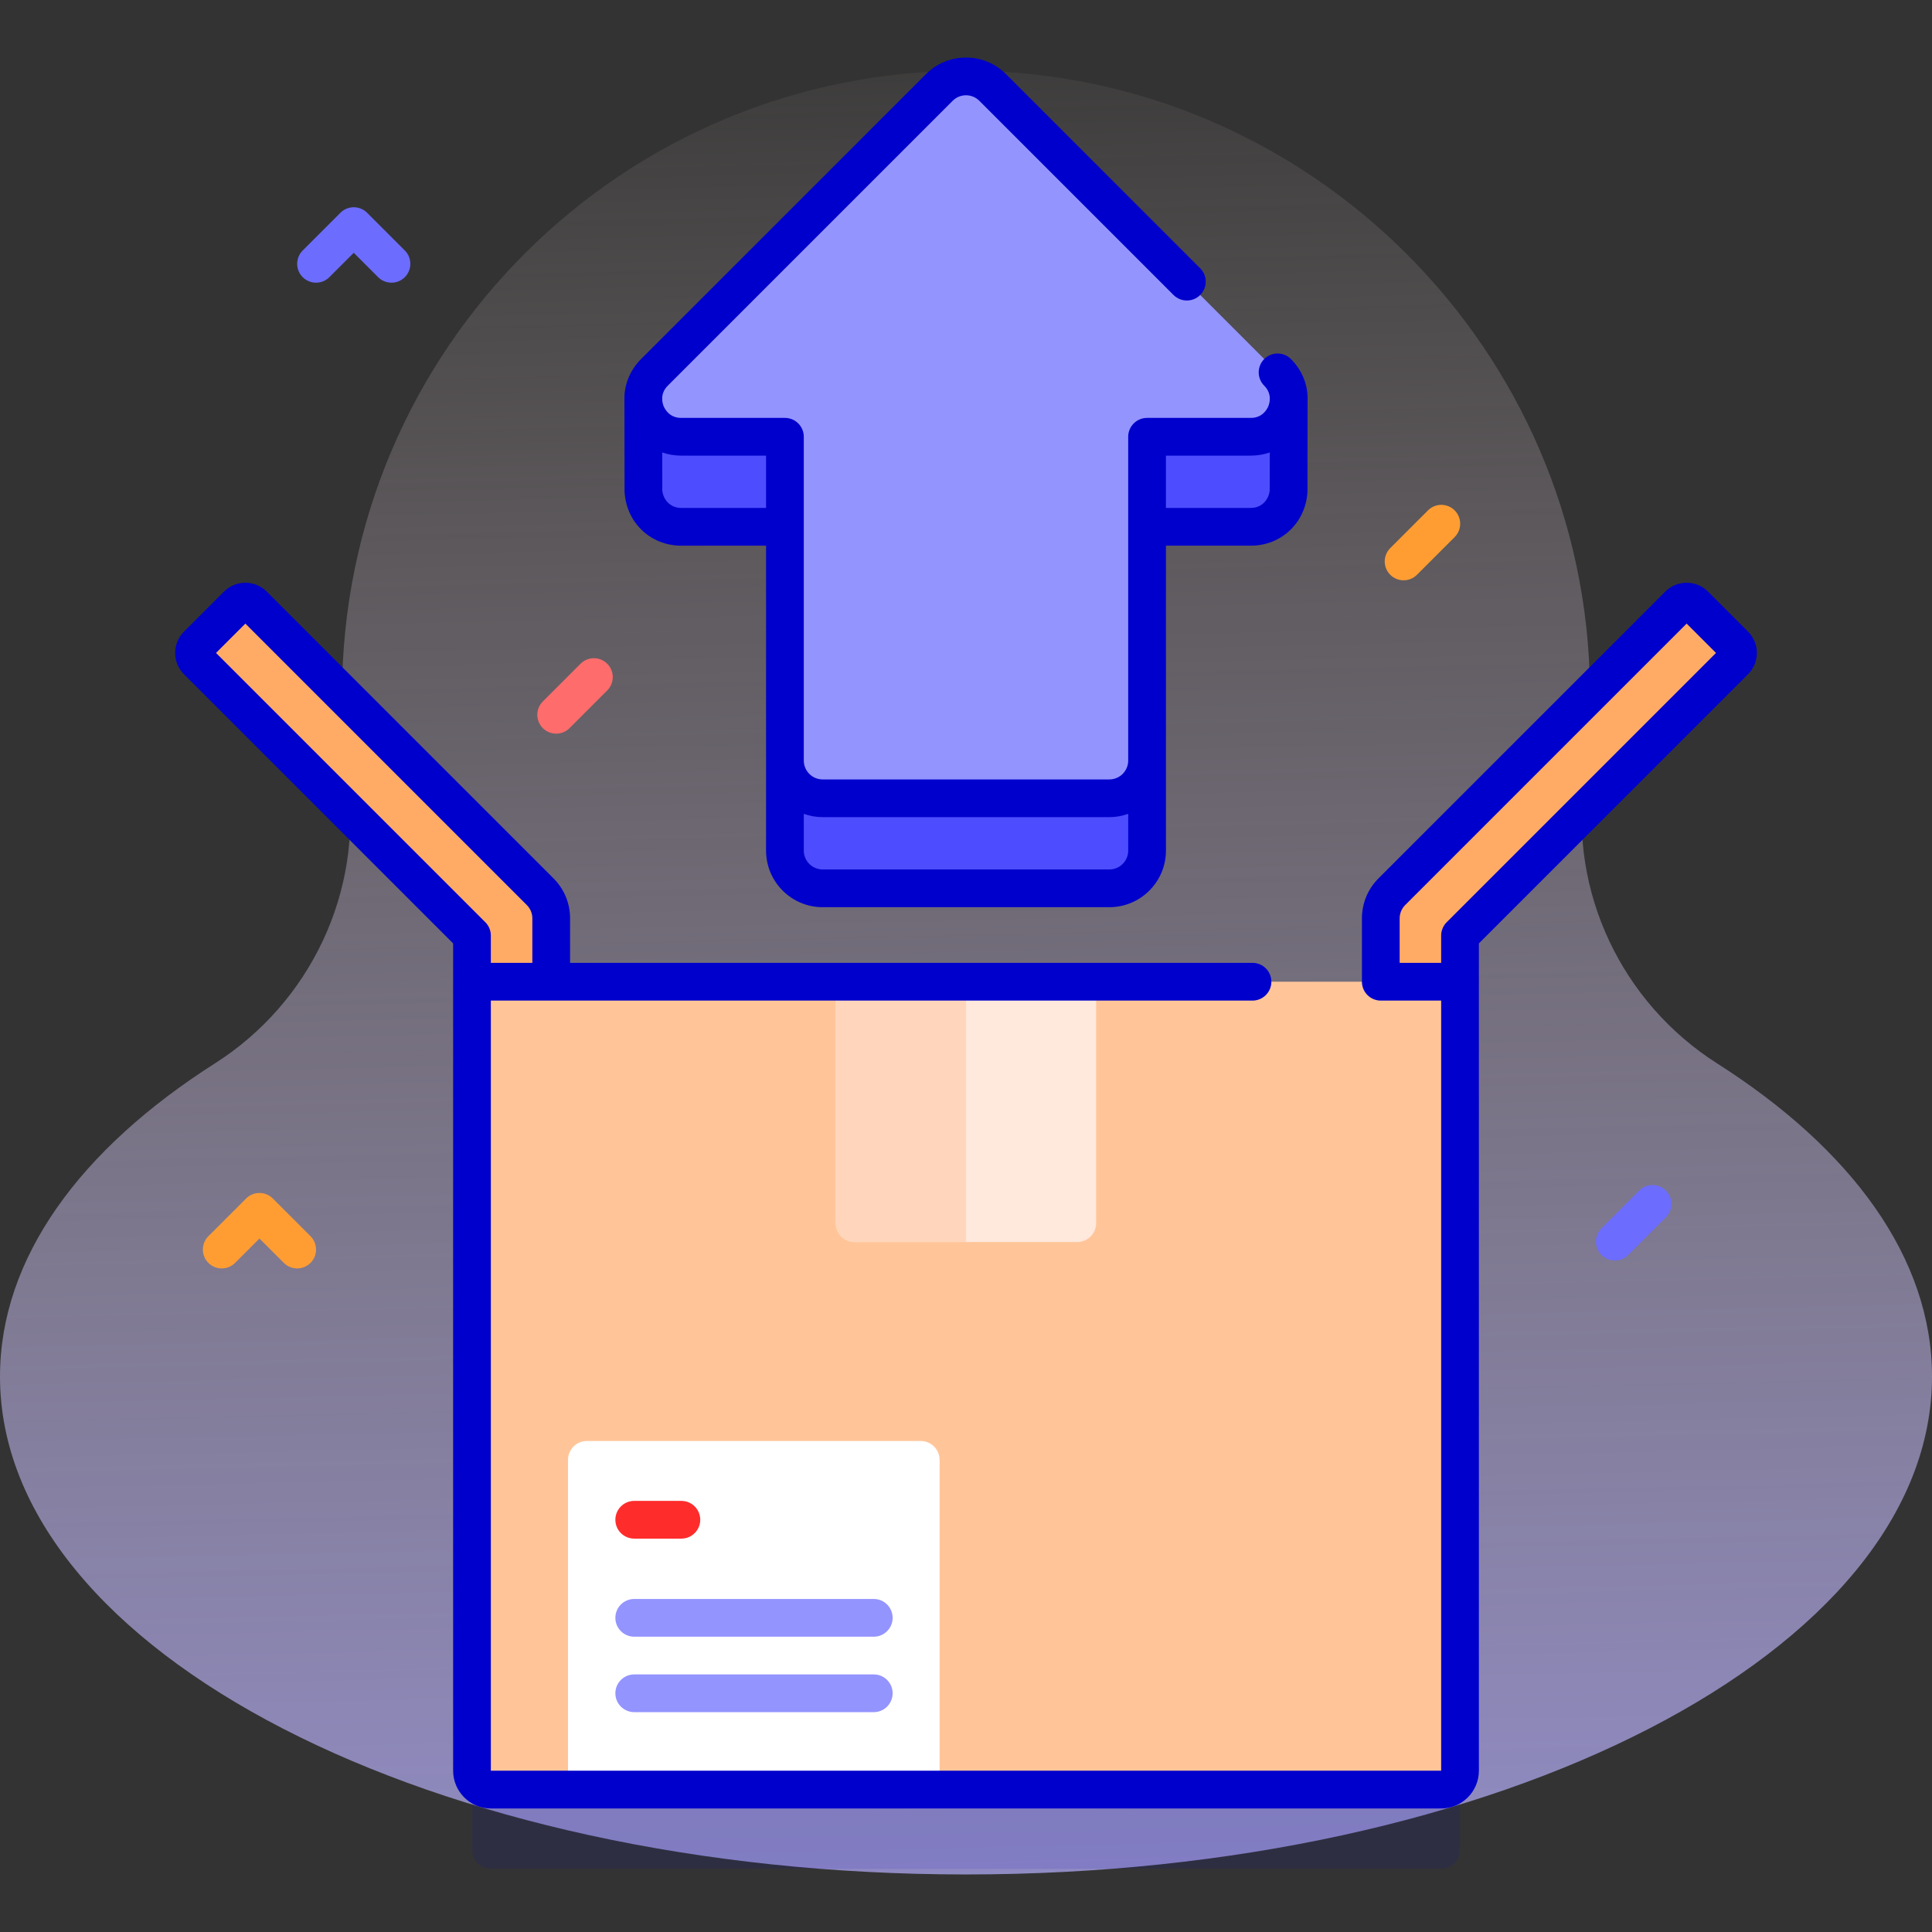 <svg id="Capa_1" enable-background="new 0 0 512 512" height="512" viewBox="0 0 512 512" width="512" xmlns="http://www.w3.org/2000/svg" xmlns:xlink="http://www.w3.org/1999/xlink"><rect x="0" y="0" width="512" height="512" fill="#333333" stroke="none"/><linearGradient id="SVGID_1_" gradientUnits="userSpaceOnUse" x1="263.202" x2="247.202" y1="683.502" y2="-24.499"><stop offset=".007" stop-color="#9494ff"/><stop offset=".992" stop-color="#ffe8dc" stop-opacity="0"/></linearGradient><path d="m419.843 206.555c1.055-7.758 1.571-15.687 1.509-23.748-.692-90.025-74.256-163.486-164.281-164.057-91.815-.581-166.428 73.673-166.428 165.354 0 7.615.516 15.109 1.513 22.45 4.043 29.747-9.887 59.143-35.212 75.263-35.611 22.668-56.944 51.54-56.944 82.98 0 72.876 114.615 131.954 256 131.954s256-59.078 256-131.954c0-31.44-21.334-60.312-56.946-82.98-25.325-16.12-39.254-45.516-35.211-75.262z" fill="url(#SVGID_1_)"/><path d="m170.514 130.11c.284 4.926 4.182 9.497 9.984 9.497h27.517v85.811c0 5.521 4.476 9.997 9.997 9.997h75.978c5.521 0 9.997-4.476 9.997-9.997v-85.811h27.517c5.802 0 9.7-4.571 9.984-9.497l.034-24.877h-171.042z" fill="#4d4dff"/><path d="m371.967 153.788c-1.28 0-2.559-.488-3.536-1.464-1.953-1.953-1.953-5.119 0-7.071l9.997-9.998c1.952-1.952 5.118-1.952 7.071 0 1.953 1.953 1.953 5.119 0 7.071l-9.997 9.998c-.976.976-2.255 1.464-3.535 1.464z" fill="#ff9d33"/><path d="m381.921 495.249h-251.842c-2.761 0-4.999-2.238-4.999-4.999v-204.09c0-2.761 2.238-4.999 4.999-4.999h251.841c2.761 0 4.999 2.238 4.999 4.999v204.09c0 2.761-2.238 4.999-4.998 4.999z" fill="#00c" opacity=".1"/><path d="m444.857 160.307-76.003 76.004c-1.875 1.875-2.928 4.418-2.928 7.069v68.687h20.994v-64.132l72.783-72.782c1.171-1.171 1.171-3.07 0-4.241l-10.604-10.604c-1.172-1.172-3.071-1.172-4.242-.001z" fill="#ffab66"/><path d="m62.902 160.307-10.604 10.604c-1.171 1.171-1.171 3.07 0 4.241l72.783 72.782v64.132h20.994v-68.686c0-2.651-1.053-5.194-2.928-7.069l-76.003-76.004c-1.172-1.171-3.071-1.171-4.242 0z" fill="#ffab66"/><path d="m208.014 115.746v85.811c0 5.521 4.476 9.997 9.997 9.997h75.978c5.521 0 9.997-4.476 9.997-9.997v-85.811h27.517c8.906 0 13.367-10.768 7.069-17.066l-75.503-75.503c-3.904-3.904-10.234-3.904-14.138 0l-75.503 75.503c-6.298 6.298-1.837 17.066 7.069 17.066z" fill="#9494ff"/><path d="m381.921 474.255h-251.842c-2.761 0-4.999-2.238-4.999-4.999v-204.09c0-2.761 2.238-4.999 4.999-4.999h251.841c2.761 0 4.999 2.238 4.999 4.999v204.091c0 2.76-2.238 4.998-4.998 4.998z" fill="#ffc599"/><path d="m285.492 329.147h-58.983c-2.761 0-4.999-2.238-4.999-4.999v-63.982h68.98v63.982c0 2.761-2.238 4.999-4.998 4.999z" fill="#ffe8dc"/><path d="m256 329.147h-29.492c-2.761 0-4.999-2.238-4.999-4.999v-63.982h34.491z" fill="#ffd6bb"/><path d="m249.002 474.255h-98.472v-87.374c0-2.761 2.238-4.999 4.999-4.999h88.475c2.761 0 4.999 2.238 4.999 4.999v87.374z" fill="#fff"/><path d="m180.572 407.75h-12.496c-2.761 0-4.999-2.238-4.999-4.999s2.238-4.999 4.999-4.999h12.496c2.761 0 4.999 2.238 4.999 4.999s-2.238 4.999-4.999 4.999z" fill="#ff2c2c"/><path d="m231.558 433.742h-63.482c-2.761 0-4.999-2.238-4.999-4.999s2.238-4.999 4.999-4.999h63.482c2.761 0 4.999 2.238 4.999 4.999s-2.238 4.999-4.999 4.999z" fill="#9494ff"/><path d="m231.558 453.737h-63.482c-2.761 0-4.999-2.238-4.999-4.999s2.238-4.999 4.999-4.999h63.482c2.761 0 4.999 2.238 4.999 4.999s-2.238 4.999-4.999 4.999z" fill="#9494ff"/><path d="m78.753 336.147c-1.28 0-2.559-.488-3.536-1.464l-6.461-6.462-6.461 6.462c-1.952 1.952-5.118 1.952-7.071 0-1.953-1.953-1.953-5.119 0-7.071l9.997-9.998c.938-.938 2.209-1.464 3.536-1.464s2.598.527 3.536 1.464l9.997 9.998c1.953 1.953 1.953 5.119 0 7.071-.978.976-2.258 1.464-3.537 1.464z" fill="#ff9d33"/><path d="m427.951 334.047c-1.28 0-2.559-.488-3.536-1.464-1.953-1.953-1.953-5.119 0-7.071l9.997-9.997c1.953-1.952 5.118-1.952 7.071 0 1.953 1.953 1.953 5.119 0 7.071l-9.997 9.997c-.976.976-2.256 1.464-3.535 1.464z" fill="#6c6cff"/><path d="m147.392 194.428c-1.28 0-2.559-.488-3.536-1.464-1.953-1.953-1.953-5.119 0-7.071l9.997-9.997c1.953-1.952 5.118-1.952 7.071 0 1.953 1.953 1.953 5.119 0 7.071l-9.997 9.997c-.976.975-2.255 1.464-3.535 1.464z" fill="#ff6c6c"/><path d="m165.514 130.117c0 .093.003.187.008.28.466 8.101 6.903 14.21 14.975 14.21h22.517v80.811c0 8.27 6.728 14.997 14.997 14.997h75.979c8.27 0 14.997-6.728 14.997-14.997v-80.811h22.517c8.072 0 14.509-6.109 14.975-14.21.005-.093.008-.187.008-.28l.032-23.848c.171-4.076-1.351-8.064-4.411-11.124-1.953-1.952-5.118-1.952-7.071 0-1.953 1.953-1.953 5.119 0 7.071 2.191 2.19 1.383 4.722 1.083 5.446s-1.519 3.084-4.617 3.084h-27.517c-2.761 0-5 2.239-5 5v85.811c0 2.756-2.242 4.998-4.997 4.998h-75.979c-2.755 0-4.997-2.242-4.997-4.998v-85.811c0-2.761-2.239-5-5-5h-27.517c-3.098 0-4.317-2.361-4.617-3.084s-1.107-3.255 1.083-5.446l75.503-75.503c.944-.944 2.199-1.463 3.533-1.463s2.589.52 3.533 1.464l51.461 51.461c1.953 1.952 5.118 1.952 7.071 0 1.953-1.953 1.953-5.119 0-7.071l-51.461-51.46c-2.833-2.833-6.599-4.393-10.604-4.393s-7.772 1.56-10.604 4.393l-75.503 75.503c-3.06 3.06-4.582 7.048-4.411 11.124zm165.989-9.371c1.753 0 3.432-.294 4.997-.834l-.014 10.026c-.185 2.285-1.971 4.668-4.983 4.668h-22.517v-13.861h22.517zm-113.492 95.808h75.979c1.754 0 3.431-.318 4.997-.874v9.738c0 2.755-2.242 4.997-4.997 4.997h-75.979c-2.755 0-4.997-2.242-4.997-4.997v-9.738c1.566.556 3.243.874 4.997.874zm-37.514-95.808h22.517v13.861h-22.517c-3.013 0-4.798-2.384-4.983-4.668l-.014-10.026c1.565.539 3.244.833 4.997.833z" fill="#00c"/><path d="m463.237 167.375-10.604-10.604c-3.119-3.119-8.193-3.119-11.313 0l-76.002 76.003c-2.833 2.833-4.393 6.599-4.393 10.605v16.787c0 2.761 2.239 5 5 5l15.994-.001.001 204.089-251.84.001-.001-204.089h201.846c2.761 0 5-2.239 5-5s-2.239-5-5-5h-180.85v-11.786c0-4.006-1.56-7.772-4.393-10.604l-76.003-76.004c-3.12-3.119-8.194-3.119-11.313 0l-10.604 10.604c-1.511 1.511-2.343 3.52-2.343 5.656 0 2.137.832 4.146 2.343 5.656l71.318 71.318v219.25c0 5.513 4.485 9.999 9.999 9.999h251.842c5.513 0 9.999-4.485 9.999-9.999v-219.25l71.317-71.317c1.512-1.511 2.344-3.52 2.344-5.657-.001-2.137-.833-4.145-2.344-5.657zm-405.988 5.657 7.774-7.774 74.588 74.59c.944.943 1.463 2.198 1.463 3.533v11.787h-10.994v-7.232c0-1.326-.527-2.598-1.464-3.536zm326.135 71.367c-.938.938-1.464 2.209-1.464 3.536v7.232h-10.994v-11.787c0-1.335.52-2.589 1.464-3.533l74.588-74.589 7.774 7.774z" fill="#00c"/><path d="m103.746 74.917c-1.28 0-2.559-.488-3.536-1.464l-6.461-6.461-6.461 6.461c-1.953 1.952-5.118 1.952-7.071 0-1.953-1.953-1.953-5.119 0-7.071l9.997-9.997c1.953-1.952 5.118-1.952 7.071 0l9.997 9.997c1.953 1.953 1.953 5.119 0 7.071-.977.976-2.257 1.464-3.536 1.464z" fill="#6c6cff"/></svg>